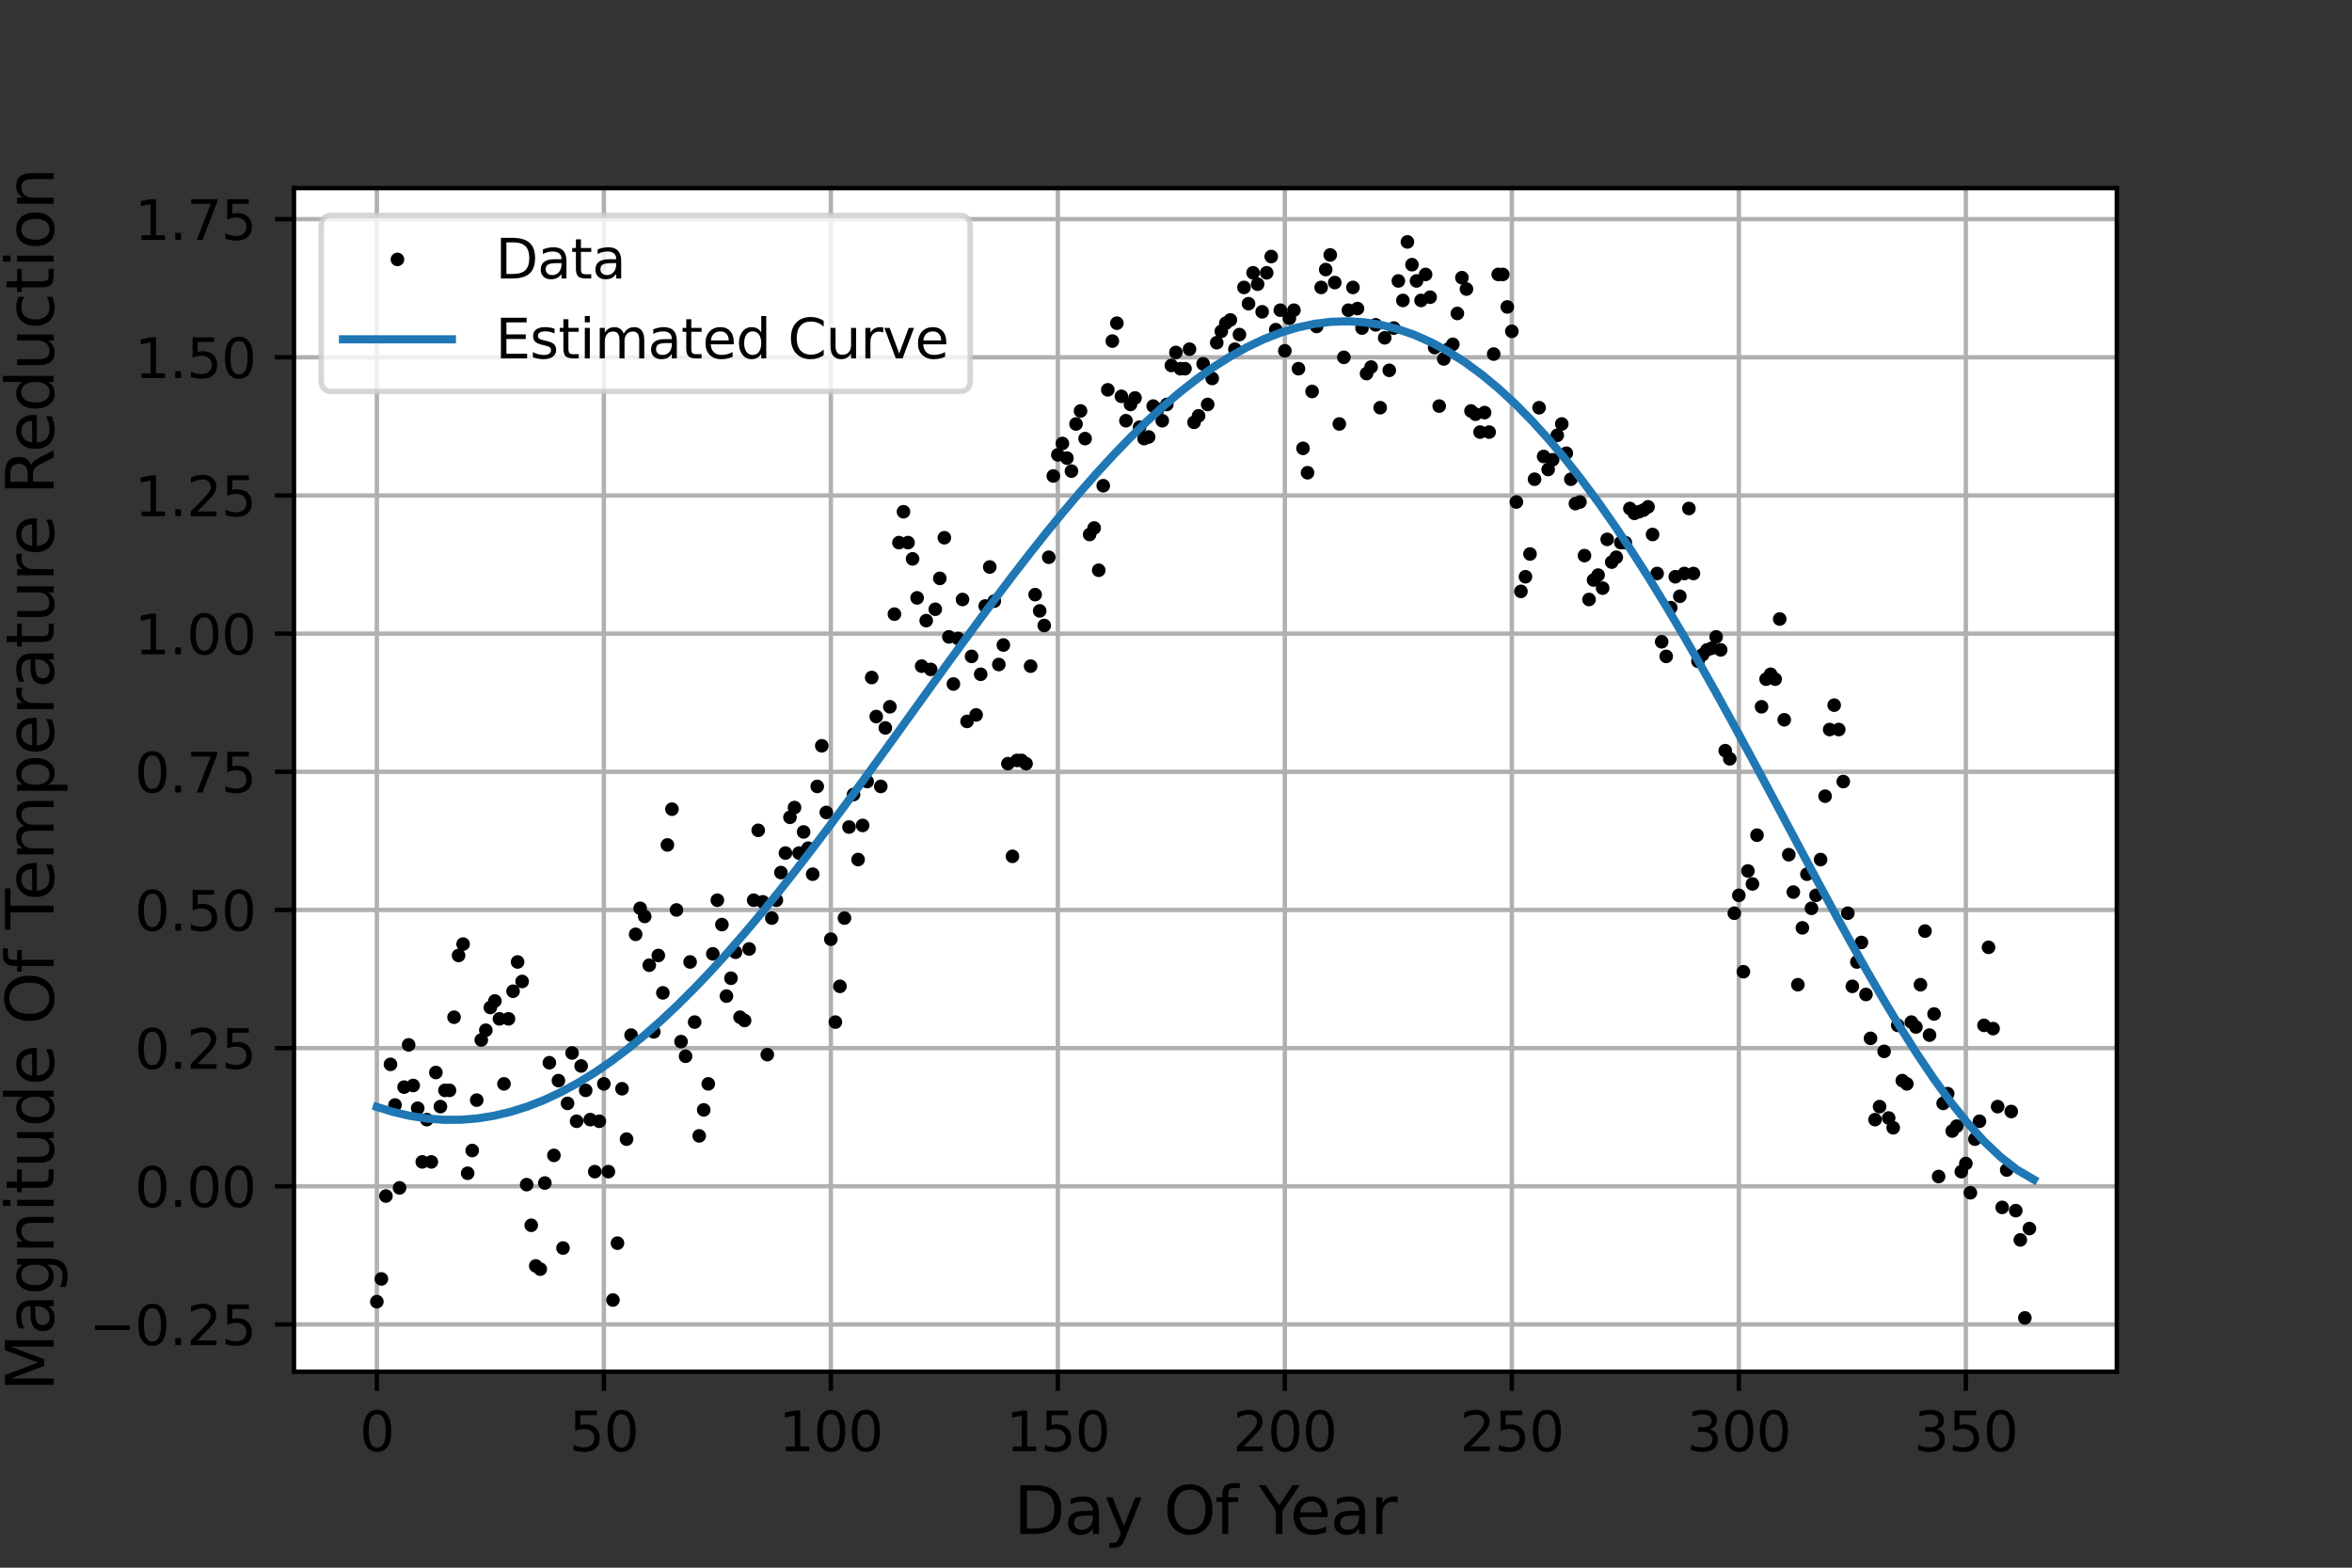 <?xml version="1.0" encoding="utf-8" standalone="no"?>
<!DOCTYPE svg PUBLIC "-//W3C//DTD SVG 1.1//EN"
  "http://www.w3.org/Graphics/SVG/1.1/DTD/svg11.dtd">
<svg xmlns:xlink="http://www.w3.org/1999/xlink" width="432pt" height="288pt" viewBox="0 0 432 288" xmlns="http://www.w3.org/2000/svg" version="1.1">
 <rect x="0" y="0" width="432" height="288" fill="#333333" stroke="none"/>
 <defs>
  <style type="text/css">*{stroke-linejoin: round; stroke-linecap: butt}</style>
 </defs>
 <g id="figure_1">
  <g id="patch_1">
   <path d="M 0 288 
L 432 288 
L 432 0 
L 0 0 
L 0 288 
z
" style="fill: none"/>
  </g>
  <g id="axes_1">
   <g id="patch_2">
    <path d="M 54 252 
L 388.8 252 
L 388.8 34.56 
L 54 34.56 
z
" style="fill: #ffffff"/>
   </g>
   <g id="matplotlib.axis_1">
    <g id="xtick_1">
     <g id="line2d_1">
      <path d="M 69.218 252 
L 69.218 34.56 
" clip-path="url(#p824dc115c0)" style="fill: none; stroke: #b0b0b0; stroke-width: 0.8; stroke-linecap: square"/>
     </g>
     <g id="line2d_2">
      <defs>
       <path id="md6add6ede6" d="M 0 0 
L 0 3.5 
" style="stroke: #000000; stroke-width: 0.8"/>
      </defs>
      <g>
       <use xlink:href="#md6add6ede6" x="69.218" y="252" style="stroke: #000000; stroke-width: 0.8"/>
      </g>
     </g>
     <g id="text_1">
      <!-- 0 -->
      <g transform="translate(66.037 266.598)scale(0.1 -0.1)">
       <defs>
        <path id="DejaVuSans-30" d="M 2034 4250 
Q 1547 4250 1301 3770 
Q 1056 3291 1056 2328 
Q 1056 1369 1301 889 
Q 1547 409 2034 409 
Q 2525 409 2770 889 
Q 3016 1369 3016 2328 
Q 3016 3291 2770 3770 
Q 2525 4250 2034 4250 
z
M 2034 4750 
Q 2819 4750 3233 4129 
Q 3647 3509 3647 2328 
Q 3647 1150 3233 529 
Q 2819 -91 2034 -91 
Q 1250 -91 836 529 
Q 422 1150 422 2328 
Q 422 3509 836 4129 
Q 1250 4750 2034 4750 
z
" transform="scale(0.016)"/>
       </defs>
       <use xlink:href="#DejaVuSans-30"/>
      </g>
     </g>
    </g>
    <g id="xtick_2">
     <g id="line2d_3">
      <path d="M 110.912 252 
L 110.912 34.56 
" clip-path="url(#p824dc115c0)" style="fill: none; stroke: #b0b0b0; stroke-width: 0.8; stroke-linecap: square"/>
     </g>
     <g id="line2d_4">
      <g>
       <use xlink:href="#md6add6ede6" x="110.912" y="252" style="stroke: #000000; stroke-width: 0.8"/>
      </g>
     </g>
     <g id="text_2">
      <!-- 50 -->
      <g transform="translate(104.549 266.598)scale(0.1 -0.1)">
       <defs>
        <path id="DejaVuSans-35" d="M 691 4666 
L 3169 4666 
L 3169 4134 
L 1269 4134 
L 1269 2991 
Q 1406 3038 1543 3061 
Q 1681 3084 1819 3084 
Q 2600 3084 3056 2656 
Q 3513 2228 3513 1497 
Q 3513 744 3044 326 
Q 2575 -91 1722 -91 
Q 1428 -91 1123 -41 
Q 819 9 494 109 
L 494 744 
Q 775 591 1075 516 
Q 1375 441 1709 441 
Q 2250 441 2565 725 
Q 2881 1009 2881 1497 
Q 2881 1984 2565 2268 
Q 2250 2553 1709 2553 
Q 1456 2553 1204 2497 
Q 953 2441 691 2322 
L 691 4666 
z
" transform="scale(0.016)"/>
       </defs>
       <use xlink:href="#DejaVuSans-35"/>
       <use xlink:href="#DejaVuSans-30" x="63.623"/>
      </g>
     </g>
    </g>
    <g id="xtick_3">
     <g id="line2d_5">
      <path d="M 152.605 252 
L 152.605 34.56 
" clip-path="url(#p824dc115c0)" style="fill: none; stroke: #b0b0b0; stroke-width: 0.8; stroke-linecap: square"/>
     </g>
     <g id="line2d_6">
      <g>
       <use xlink:href="#md6add6ede6" x="152.605" y="252" style="stroke: #000000; stroke-width: 0.8"/>
      </g>
     </g>
     <g id="text_3">
      <!-- 100 -->
      <g transform="translate(143.062 266.598)scale(0.1 -0.1)">
       <defs>
        <path id="DejaVuSans-31" d="M 794 531 
L 1825 531 
L 1825 4091 
L 703 3866 
L 703 4441 
L 1819 4666 
L 2450 4666 
L 2450 531 
L 3481 531 
L 3481 0 
L 794 0 
L 794 531 
z
" transform="scale(0.016)"/>
       </defs>
       <use xlink:href="#DejaVuSans-31"/>
       <use xlink:href="#DejaVuSans-30" x="63.623"/>
       <use xlink:href="#DejaVuSans-30" x="127.246"/>
      </g>
     </g>
    </g>
    <g id="xtick_4">
     <g id="line2d_7">
      <path d="M 194.299 252 
L 194.299 34.56 
" clip-path="url(#p824dc115c0)" style="fill: none; stroke: #b0b0b0; stroke-width: 0.8; stroke-linecap: square"/>
     </g>
     <g id="line2d_8">
      <g>
       <use xlink:href="#md6add6ede6" x="194.299" y="252" style="stroke: #000000; stroke-width: 0.8"/>
      </g>
     </g>
     <g id="text_4">
      <!-- 150 -->
      <g transform="translate(184.755 266.598)scale(0.1 -0.1)">
       <use xlink:href="#DejaVuSans-31"/>
       <use xlink:href="#DejaVuSans-35" x="63.623"/>
       <use xlink:href="#DejaVuSans-30" x="127.246"/>
      </g>
     </g>
    </g>
    <g id="xtick_5">
     <g id="line2d_9">
      <path d="M 235.993 252 
L 235.993 34.56 
" clip-path="url(#p824dc115c0)" style="fill: none; stroke: #b0b0b0; stroke-width: 0.8; stroke-linecap: square"/>
     </g>
     <g id="line2d_10">
      <g>
       <use xlink:href="#md6add6ede6" x="235.993" y="252" style="stroke: #000000; stroke-width: 0.8"/>
      </g>
     </g>
     <g id="text_5">
      <!-- 200 -->
      <g transform="translate(226.449 266.598)scale(0.1 -0.1)">
       <defs>
        <path id="DejaVuSans-32" d="M 1228 531 
L 3431 531 
L 3431 0 
L 469 0 
L 469 531 
Q 828 903 1448 1529 
Q 2069 2156 2228 2338 
Q 2531 2678 2651 2914 
Q 2772 3150 2772 3378 
Q 2772 3750 2511 3984 
Q 2250 4219 1831 4219 
Q 1534 4219 1204 4116 
Q 875 4013 500 3803 
L 500 4441 
Q 881 4594 1212 4672 
Q 1544 4750 1819 4750 
Q 2544 4750 2975 4387 
Q 3406 4025 3406 3419 
Q 3406 3131 3298 2873 
Q 3191 2616 2906 2266 
Q 2828 2175 2409 1742 
Q 1991 1309 1228 531 
z
" transform="scale(0.016)"/>
       </defs>
       <use xlink:href="#DejaVuSans-32"/>
       <use xlink:href="#DejaVuSans-30" x="63.623"/>
       <use xlink:href="#DejaVuSans-30" x="127.246"/>
      </g>
     </g>
    </g>
    <g id="xtick_6">
     <g id="line2d_11">
      <path d="M 277.686 252 
L 277.686 34.56 
" clip-path="url(#p824dc115c0)" style="fill: none; stroke: #b0b0b0; stroke-width: 0.8; stroke-linecap: square"/>
     </g>
     <g id="line2d_12">
      <g>
       <use xlink:href="#md6add6ede6" x="277.686" y="252" style="stroke: #000000; stroke-width: 0.8"/>
      </g>
     </g>
     <g id="text_6">
      <!-- 250 -->
      <g transform="translate(268.143 266.598)scale(0.1 -0.1)">
       <use xlink:href="#DejaVuSans-32"/>
       <use xlink:href="#DejaVuSans-35" x="63.623"/>
       <use xlink:href="#DejaVuSans-30" x="127.246"/>
      </g>
     </g>
    </g>
    <g id="xtick_7">
     <g id="line2d_13">
      <path d="M 319.38 252 
L 319.38 34.56 
" clip-path="url(#p824dc115c0)" style="fill: none; stroke: #b0b0b0; stroke-width: 0.8; stroke-linecap: square"/>
     </g>
     <g id="line2d_14">
      <g>
       <use xlink:href="#md6add6ede6" x="319.38" y="252" style="stroke: #000000; stroke-width: 0.8"/>
      </g>
     </g>
     <g id="text_7">
      <!-- 300 -->
      <g transform="translate(309.836 266.598)scale(0.1 -0.1)">
       <defs>
        <path id="DejaVuSans-33" d="M 2597 2516 
Q 3050 2419 3304 2112 
Q 3559 1806 3559 1356 
Q 3559 666 3084 287 
Q 2609 -91 1734 -91 
Q 1441 -91 1130 -33 
Q 819 25 488 141 
L 488 750 
Q 750 597 1062 519 
Q 1375 441 1716 441 
Q 2309 441 2620 675 
Q 2931 909 2931 1356 
Q 2931 1769 2642 2001 
Q 2353 2234 1838 2234 
L 1294 2234 
L 1294 2753 
L 1863 2753 
Q 2328 2753 2575 2939 
Q 2822 3125 2822 3475 
Q 2822 3834 2567 4026 
Q 2313 4219 1838 4219 
Q 1578 4219 1281 4162 
Q 984 4106 628 3988 
L 628 4550 
Q 988 4650 1302 4700 
Q 1616 4750 1894 4750 
Q 2613 4750 3031 4423 
Q 3450 4097 3450 3541 
Q 3450 3153 3228 2886 
Q 3006 2619 2597 2516 
z
" transform="scale(0.016)"/>
       </defs>
       <use xlink:href="#DejaVuSans-33"/>
       <use xlink:href="#DejaVuSans-30" x="63.623"/>
       <use xlink:href="#DejaVuSans-30" x="127.246"/>
      </g>
     </g>
    </g>
    <g id="xtick_8">
     <g id="line2d_15">
      <path d="M 361.074 252 
L 361.074 34.56 
" clip-path="url(#p824dc115c0)" style="fill: none; stroke: #b0b0b0; stroke-width: 0.8; stroke-linecap: square"/>
     </g>
     <g id="line2d_16">
      <g>
       <use xlink:href="#md6add6ede6" x="361.074" y="252" style="stroke: #000000; stroke-width: 0.8"/>
      </g>
     </g>
     <g id="text_8">
      <!-- 350 -->
      <g transform="translate(351.53 266.598)scale(0.1 -0.1)">
       <use xlink:href="#DejaVuSans-33"/>
       <use xlink:href="#DejaVuSans-35" x="63.623"/>
       <use xlink:href="#DejaVuSans-30" x="127.246"/>
      </g>
     </g>
    </g>
    <g id="text_9">
     <!-- Day Of Year -->
     <g transform="translate(186.198 281.796)scale(0.12 -0.12)">
      <defs>
       <path id="DejaVuSans-44" d="M 1259 4147 
L 1259 519 
L 2022 519 
Q 2988 519 3436 956 
Q 3884 1394 3884 2338 
Q 3884 3275 3436 3711 
Q 2988 4147 2022 4147 
L 1259 4147 
z
M 628 4666 
L 1925 4666 
Q 3281 4666 3915 4102 
Q 4550 3538 4550 2338 
Q 4550 1131 3912 565 
Q 3275 0 1925 0 
L 628 0 
L 628 4666 
z
" transform="scale(0.016)"/>
       <path id="DejaVuSans-61" d="M 2194 1759 
Q 1497 1759 1228 1600 
Q 959 1441 959 1056 
Q 959 750 1161 570 
Q 1363 391 1709 391 
Q 2188 391 2477 730 
Q 2766 1069 2766 1631 
L 2766 1759 
L 2194 1759 
z
M 3341 1997 
L 3341 0 
L 2766 0 
L 2766 531 
Q 2569 213 2275 61 
Q 1981 -91 1556 -91 
Q 1019 -91 701 211 
Q 384 513 384 1019 
Q 384 1609 779 1909 
Q 1175 2209 1959 2209 
L 2766 2209 
L 2766 2266 
Q 2766 2663 2505 2880 
Q 2244 3097 1772 3097 
Q 1472 3097 1187 3025 
Q 903 2953 641 2809 
L 641 3341 
Q 956 3463 1253 3523 
Q 1550 3584 1831 3584 
Q 2591 3584 2966 3190 
Q 3341 2797 3341 1997 
z
" transform="scale(0.016)"/>
       <path id="DejaVuSans-79" d="M 2059 -325 
Q 1816 -950 1584 -1140 
Q 1353 -1331 966 -1331 
L 506 -1331 
L 506 -850 
L 844 -850 
Q 1081 -850 1212 -737 
Q 1344 -625 1503 -206 
L 1606 56 
L 191 3500 
L 800 3500 
L 1894 763 
L 2988 3500 
L 3597 3500 
L 2059 -325 
z
" transform="scale(0.016)"/>
       <path id="DejaVuSans-20" transform="scale(0.016)"/>
       <path id="DejaVuSans-4f" d="M 2522 4238 
Q 1834 4238 1429 3725 
Q 1025 3213 1025 2328 
Q 1025 1447 1429 934 
Q 1834 422 2522 422 
Q 3209 422 3611 934 
Q 4013 1447 4013 2328 
Q 4013 3213 3611 3725 
Q 3209 4238 2522 4238 
z
M 2522 4750 
Q 3503 4750 4090 4092 
Q 4678 3434 4678 2328 
Q 4678 1225 4090 567 
Q 3503 -91 2522 -91 
Q 1538 -91 948 565 
Q 359 1222 359 2328 
Q 359 3434 948 4092 
Q 1538 4750 2522 4750 
z
" transform="scale(0.016)"/>
       <path id="DejaVuSans-66" d="M 2375 4863 
L 2375 4384 
L 1825 4384 
Q 1516 4384 1395 4259 
Q 1275 4134 1275 3809 
L 1275 3500 
L 2222 3500 
L 2222 3053 
L 1275 3053 
L 1275 0 
L 697 0 
L 697 3053 
L 147 3053 
L 147 3500 
L 697 3500 
L 697 3744 
Q 697 4328 969 4595 
Q 1241 4863 1831 4863 
L 2375 4863 
z
" transform="scale(0.016)"/>
       <path id="DejaVuSans-59" d="M -13 4666 
L 666 4666 
L 1959 2747 
L 3244 4666 
L 3922 4666 
L 2272 2222 
L 2272 0 
L 1638 0 
L 1638 2222 
L -13 4666 
z
" transform="scale(0.016)"/>
       <path id="DejaVuSans-65" d="M 3597 1894 
L 3597 1613 
L 953 1613 
Q 991 1019 1311 708 
Q 1631 397 2203 397 
Q 2534 397 2845 478 
Q 3156 559 3463 722 
L 3463 178 
Q 3153 47 2828 -22 
Q 2503 -91 2169 -91 
Q 1331 -91 842 396 
Q 353 884 353 1716 
Q 353 2575 817 3079 
Q 1281 3584 2069 3584 
Q 2775 3584 3186 3129 
Q 3597 2675 3597 1894 
z
M 3022 2063 
Q 3016 2534 2758 2815 
Q 2500 3097 2075 3097 
Q 1594 3097 1305 2825 
Q 1016 2553 972 2059 
L 3022 2063 
z
" transform="scale(0.016)"/>
       <path id="DejaVuSans-72" d="M 2631 2963 
Q 2534 3019 2420 3045 
Q 2306 3072 2169 3072 
Q 1681 3072 1420 2755 
Q 1159 2438 1159 1844 
L 1159 0 
L 581 0 
L 581 3500 
L 1159 3500 
L 1159 2956 
Q 1341 3275 1631 3429 
Q 1922 3584 2338 3584 
Q 2397 3584 2469 3576 
Q 2541 3569 2628 3553 
L 2631 2963 
z
" transform="scale(0.016)"/>
      </defs>
      <use xlink:href="#DejaVuSans-44"/>
      <use xlink:href="#DejaVuSans-61" x="77.002"/>
      <use xlink:href="#DejaVuSans-79" x="138.281"/>
      <use xlink:href="#DejaVuSans-20" x="197.461"/>
      <use xlink:href="#DejaVuSans-4f" x="229.248"/>
      <use xlink:href="#DejaVuSans-66" x="307.959"/>
      <use xlink:href="#DejaVuSans-20" x="343.164"/>
      <use xlink:href="#DejaVuSans-59" x="374.951"/>
      <use xlink:href="#DejaVuSans-65" x="422.785"/>
      <use xlink:href="#DejaVuSans-61" x="484.309"/>
      <use xlink:href="#DejaVuSans-72" x="545.588"/>
     </g>
    </g>
   </g>
   <g id="matplotlib.axis_2">
    <g id="ytick_1">
     <g id="line2d_17">
      <path d="M 54 243.311 
L 388.8 243.311 
" clip-path="url(#p824dc115c0)" style="fill: none; stroke: #b0b0b0; stroke-width: 0.8; stroke-linecap: square"/>
     </g>
     <g id="line2d_18">
      <defs>
       <path id="m4bbdb189e4" d="M 0 0 
L -3.5 0 
" style="stroke: #000000; stroke-width: 0.8"/>
      </defs>
      <g>
       <use xlink:href="#m4bbdb189e4" x="54" y="243.311" style="stroke: #000000; stroke-width: 0.8"/>
      </g>
     </g>
     <g id="text_10">
      <!-- −0.25 -->
      <g transform="translate(16.355 247.11)scale(0.1 -0.1)">
       <defs>
        <path id="DejaVuSans-2212" d="M 678 2272 
L 4684 2272 
L 4684 1741 
L 678 1741 
L 678 2272 
z
" transform="scale(0.016)"/>
        <path id="DejaVuSans-2e" d="M 684 794 
L 1344 794 
L 1344 0 
L 684 0 
L 684 794 
z
" transform="scale(0.016)"/>
       </defs>
       <use xlink:href="#DejaVuSans-2212"/>
       <use xlink:href="#DejaVuSans-30" x="83.789"/>
       <use xlink:href="#DejaVuSans-2e" x="147.412"/>
       <use xlink:href="#DejaVuSans-32" x="179.199"/>
       <use xlink:href="#DejaVuSans-35" x="242.822"/>
      </g>
     </g>
    </g>
    <g id="ytick_2">
     <g id="line2d_19">
      <path d="M 54 217.93 
L 388.8 217.93 
" clip-path="url(#p824dc115c0)" style="fill: none; stroke: #b0b0b0; stroke-width: 0.8; stroke-linecap: square"/>
     </g>
     <g id="line2d_20">
      <g>
       <use xlink:href="#m4bbdb189e4" x="54" y="217.93" style="stroke: #000000; stroke-width: 0.8"/>
      </g>
     </g>
     <g id="text_11">
      <!-- 0.00 -->
      <g transform="translate(24.734 221.729)scale(0.1 -0.1)">
       <use xlink:href="#DejaVuSans-30"/>
       <use xlink:href="#DejaVuSans-2e" x="63.623"/>
       <use xlink:href="#DejaVuSans-30" x="95.41"/>
       <use xlink:href="#DejaVuSans-30" x="159.033"/>
      </g>
     </g>
    </g>
    <g id="ytick_3">
     <g id="line2d_21">
      <path d="M 54 192.549 
L 388.8 192.549 
" clip-path="url(#p824dc115c0)" style="fill: none; stroke: #b0b0b0; stroke-width: 0.8; stroke-linecap: square"/>
     </g>
     <g id="line2d_22">
      <g>
       <use xlink:href="#m4bbdb189e4" x="54" y="192.549" style="stroke: #000000; stroke-width: 0.8"/>
      </g>
     </g>
     <g id="text_12">
      <!-- 0.25 -->
      <g transform="translate(24.734 196.348)scale(0.1 -0.1)">
       <use xlink:href="#DejaVuSans-30"/>
       <use xlink:href="#DejaVuSans-2e" x="63.623"/>
       <use xlink:href="#DejaVuSans-32" x="95.41"/>
       <use xlink:href="#DejaVuSans-35" x="159.033"/>
      </g>
     </g>
    </g>
    <g id="ytick_4">
     <g id="line2d_23">
      <path d="M 54 167.168 
L 388.8 167.168 
" clip-path="url(#p824dc115c0)" style="fill: none; stroke: #b0b0b0; stroke-width: 0.8; stroke-linecap: square"/>
     </g>
     <g id="line2d_24">
      <g>
       <use xlink:href="#m4bbdb189e4" x="54" y="167.168" style="stroke: #000000; stroke-width: 0.8"/>
      </g>
     </g>
     <g id="text_13">
      <!-- 0.50 -->
      <g transform="translate(24.734 170.967)scale(0.1 -0.1)">
       <use xlink:href="#DejaVuSans-30"/>
       <use xlink:href="#DejaVuSans-2e" x="63.623"/>
       <use xlink:href="#DejaVuSans-35" x="95.41"/>
       <use xlink:href="#DejaVuSans-30" x="159.033"/>
      </g>
     </g>
    </g>
    <g id="ytick_5">
     <g id="line2d_25">
      <path d="M 54 141.787 
L 388.8 141.787 
" clip-path="url(#p824dc115c0)" style="fill: none; stroke: #b0b0b0; stroke-width: 0.8; stroke-linecap: square"/>
     </g>
     <g id="line2d_26">
      <g>
       <use xlink:href="#m4bbdb189e4" x="54" y="141.787" style="stroke: #000000; stroke-width: 0.8"/>
      </g>
     </g>
     <g id="text_14">
      <!-- 0.75 -->
      <g transform="translate(24.734 145.586)scale(0.1 -0.1)">
       <defs>
        <path id="DejaVuSans-37" d="M 525 4666 
L 3525 4666 
L 3525 4397 
L 1831 0 
L 1172 0 
L 2766 4134 
L 525 4134 
L 525 4666 
z
" transform="scale(0.016)"/>
       </defs>
       <use xlink:href="#DejaVuSans-30"/>
       <use xlink:href="#DejaVuSans-2e" x="63.623"/>
       <use xlink:href="#DejaVuSans-37" x="95.41"/>
       <use xlink:href="#DejaVuSans-35" x="159.033"/>
      </g>
     </g>
    </g>
    <g id="ytick_6">
     <g id="line2d_27">
      <path d="M 54 116.406 
L 388.8 116.406 
" clip-path="url(#p824dc115c0)" style="fill: none; stroke: #b0b0b0; stroke-width: 0.8; stroke-linecap: square"/>
     </g>
     <g id="line2d_28">
      <g>
       <use xlink:href="#m4bbdb189e4" x="54" y="116.406" style="stroke: #000000; stroke-width: 0.8"/>
      </g>
     </g>
     <g id="text_15">
      <!-- 1.00 -->
      <g transform="translate(24.734 120.205)scale(0.1 -0.1)">
       <use xlink:href="#DejaVuSans-31"/>
       <use xlink:href="#DejaVuSans-2e" x="63.623"/>
       <use xlink:href="#DejaVuSans-30" x="95.41"/>
       <use xlink:href="#DejaVuSans-30" x="159.033"/>
      </g>
     </g>
    </g>
    <g id="ytick_7">
     <g id="line2d_29">
      <path d="M 54 91.025 
L 388.8 91.025 
" clip-path="url(#p824dc115c0)" style="fill: none; stroke: #b0b0b0; stroke-width: 0.8; stroke-linecap: square"/>
     </g>
     <g id="line2d_30">
      <g>
       <use xlink:href="#m4bbdb189e4" x="54" y="91.025" style="stroke: #000000; stroke-width: 0.8"/>
      </g>
     </g>
     <g id="text_16">
      <!-- 1.25 -->
      <g transform="translate(24.734 94.824)scale(0.1 -0.1)">
       <use xlink:href="#DejaVuSans-31"/>
       <use xlink:href="#DejaVuSans-2e" x="63.623"/>
       <use xlink:href="#DejaVuSans-32" x="95.41"/>
       <use xlink:href="#DejaVuSans-35" x="159.033"/>
      </g>
     </g>
    </g>
    <g id="ytick_8">
     <g id="line2d_31">
      <path d="M 54 65.644 
L 388.8 65.644 
" clip-path="url(#p824dc115c0)" style="fill: none; stroke: #b0b0b0; stroke-width: 0.8; stroke-linecap: square"/>
     </g>
     <g id="line2d_32">
      <g>
       <use xlink:href="#m4bbdb189e4" x="54" y="65.644" style="stroke: #000000; stroke-width: 0.8"/>
      </g>
     </g>
     <g id="text_17">
      <!-- 1.50 -->
      <g transform="translate(24.734 69.443)scale(0.1 -0.1)">
       <use xlink:href="#DejaVuSans-31"/>
       <use xlink:href="#DejaVuSans-2e" x="63.623"/>
       <use xlink:href="#DejaVuSans-35" x="95.41"/>
       <use xlink:href="#DejaVuSans-30" x="159.033"/>
      </g>
     </g>
    </g>
    <g id="ytick_9">
     <g id="line2d_33">
      <path d="M 54 40.263 
L 388.8 40.263 
" clip-path="url(#p824dc115c0)" style="fill: none; stroke: #b0b0b0; stroke-width: 0.8; stroke-linecap: square"/>
     </g>
     <g id="line2d_34">
      <g>
       <use xlink:href="#m4bbdb189e4" x="54" y="40.263" style="stroke: #000000; stroke-width: 0.8"/>
      </g>
     </g>
     <g id="text_18">
      <!-- 1.75 -->
      <g transform="translate(24.734 44.062)scale(0.1 -0.1)">
       <use xlink:href="#DejaVuSans-31"/>
       <use xlink:href="#DejaVuSans-2e" x="63.623"/>
       <use xlink:href="#DejaVuSans-37" x="95.41"/>
       <use xlink:href="#DejaVuSans-35" x="159.033"/>
      </g>
     </g>
    </g>
    <g id="text_19">
     <!-- Magnitude Of Temperature Reduction -->
     <g transform="translate(9.859 255.622)rotate(-90)scale(0.12 -0.12)">
      <defs>
       <path id="DejaVuSans-4d" d="M 628 4666 
L 1569 4666 
L 2759 1491 
L 3956 4666 
L 4897 4666 
L 4897 0 
L 4281 0 
L 4281 4097 
L 3078 897 
L 2444 897 
L 1241 4097 
L 1241 0 
L 628 0 
L 628 4666 
z
" transform="scale(0.016)"/>
       <path id="DejaVuSans-67" d="M 2906 1791 
Q 2906 2416 2648 2759 
Q 2391 3103 1925 3103 
Q 1463 3103 1205 2759 
Q 947 2416 947 1791 
Q 947 1169 1205 825 
Q 1463 481 1925 481 
Q 2391 481 2648 825 
Q 2906 1169 2906 1791 
z
M 3481 434 
Q 3481 -459 3084 -895 
Q 2688 -1331 1869 -1331 
Q 1566 -1331 1297 -1286 
Q 1028 -1241 775 -1147 
L 775 -588 
Q 1028 -725 1275 -790 
Q 1522 -856 1778 -856 
Q 2344 -856 2625 -561 
Q 2906 -266 2906 331 
L 2906 616 
Q 2728 306 2450 153 
Q 2172 0 1784 0 
Q 1141 0 747 490 
Q 353 981 353 1791 
Q 353 2603 747 3093 
Q 1141 3584 1784 3584 
Q 2172 3584 2450 3431 
Q 2728 3278 2906 2969 
L 2906 3500 
L 3481 3500 
L 3481 434 
z
" transform="scale(0.016)"/>
       <path id="DejaVuSans-6e" d="M 3513 2113 
L 3513 0 
L 2938 0 
L 2938 2094 
Q 2938 2591 2744 2837 
Q 2550 3084 2163 3084 
Q 1697 3084 1428 2787 
Q 1159 2491 1159 1978 
L 1159 0 
L 581 0 
L 581 3500 
L 1159 3500 
L 1159 2956 
Q 1366 3272 1645 3428 
Q 1925 3584 2291 3584 
Q 2894 3584 3203 3211 
Q 3513 2838 3513 2113 
z
" transform="scale(0.016)"/>
       <path id="DejaVuSans-69" d="M 603 3500 
L 1178 3500 
L 1178 0 
L 603 0 
L 603 3500 
z
M 603 4863 
L 1178 4863 
L 1178 4134 
L 603 4134 
L 603 4863 
z
" transform="scale(0.016)"/>
       <path id="DejaVuSans-74" d="M 1172 4494 
L 1172 3500 
L 2356 3500 
L 2356 3053 
L 1172 3053 
L 1172 1153 
Q 1172 725 1289 603 
Q 1406 481 1766 481 
L 2356 481 
L 2356 0 
L 1766 0 
Q 1100 0 847 248 
Q 594 497 594 1153 
L 594 3053 
L 172 3053 
L 172 3500 
L 594 3500 
L 594 4494 
L 1172 4494 
z
" transform="scale(0.016)"/>
       <path id="DejaVuSans-75" d="M 544 1381 
L 544 3500 
L 1119 3500 
L 1119 1403 
Q 1119 906 1312 657 
Q 1506 409 1894 409 
Q 2359 409 2629 706 
Q 2900 1003 2900 1516 
L 2900 3500 
L 3475 3500 
L 3475 0 
L 2900 0 
L 2900 538 
Q 2691 219 2414 64 
Q 2138 -91 1772 -91 
Q 1169 -91 856 284 
Q 544 659 544 1381 
z
M 1991 3584 
L 1991 3584 
z
" transform="scale(0.016)"/>
       <path id="DejaVuSans-64" d="M 2906 2969 
L 2906 4863 
L 3481 4863 
L 3481 0 
L 2906 0 
L 2906 525 
Q 2725 213 2448 61 
Q 2172 -91 1784 -91 
Q 1150 -91 751 415 
Q 353 922 353 1747 
Q 353 2572 751 3078 
Q 1150 3584 1784 3584 
Q 2172 3584 2448 3432 
Q 2725 3281 2906 2969 
z
M 947 1747 
Q 947 1113 1208 752 
Q 1469 391 1925 391 
Q 2381 391 2643 752 
Q 2906 1113 2906 1747 
Q 2906 2381 2643 2742 
Q 2381 3103 1925 3103 
Q 1469 3103 1208 2742 
Q 947 2381 947 1747 
z
" transform="scale(0.016)"/>
       <path id="DejaVuSans-54" d="M -19 4666 
L 3928 4666 
L 3928 4134 
L 2272 4134 
L 2272 0 
L 1638 0 
L 1638 4134 
L -19 4134 
L -19 4666 
z
" transform="scale(0.016)"/>
       <path id="DejaVuSans-6d" d="M 3328 2828 
Q 3544 3216 3844 3400 
Q 4144 3584 4550 3584 
Q 5097 3584 5394 3201 
Q 5691 2819 5691 2113 
L 5691 0 
L 5113 0 
L 5113 2094 
Q 5113 2597 4934 2840 
Q 4756 3084 4391 3084 
Q 3944 3084 3684 2787 
Q 3425 2491 3425 1978 
L 3425 0 
L 2847 0 
L 2847 2094 
Q 2847 2600 2669 2842 
Q 2491 3084 2119 3084 
Q 1678 3084 1418 2786 
Q 1159 2488 1159 1978 
L 1159 0 
L 581 0 
L 581 3500 
L 1159 3500 
L 1159 2956 
Q 1356 3278 1631 3431 
Q 1906 3584 2284 3584 
Q 2666 3584 2933 3390 
Q 3200 3197 3328 2828 
z
" transform="scale(0.016)"/>
       <path id="DejaVuSans-70" d="M 1159 525 
L 1159 -1331 
L 581 -1331 
L 581 3500 
L 1159 3500 
L 1159 2969 
Q 1341 3281 1617 3432 
Q 1894 3584 2278 3584 
Q 2916 3584 3314 3078 
Q 3713 2572 3713 1747 
Q 3713 922 3314 415 
Q 2916 -91 2278 -91 
Q 1894 -91 1617 61 
Q 1341 213 1159 525 
z
M 3116 1747 
Q 3116 2381 2855 2742 
Q 2594 3103 2138 3103 
Q 1681 3103 1420 2742 
Q 1159 2381 1159 1747 
Q 1159 1113 1420 752 
Q 1681 391 2138 391 
Q 2594 391 2855 752 
Q 3116 1113 3116 1747 
z
" transform="scale(0.016)"/>
       <path id="DejaVuSans-52" d="M 2841 2188 
Q 3044 2119 3236 1894 
Q 3428 1669 3622 1275 
L 4263 0 
L 3584 0 
L 2988 1197 
Q 2756 1666 2539 1819 
Q 2322 1972 1947 1972 
L 1259 1972 
L 1259 0 
L 628 0 
L 628 4666 
L 2053 4666 
Q 2853 4666 3247 4331 
Q 3641 3997 3641 3322 
Q 3641 2881 3436 2590 
Q 3231 2300 2841 2188 
z
M 1259 4147 
L 1259 2491 
L 2053 2491 
Q 2509 2491 2742 2702 
Q 2975 2913 2975 3322 
Q 2975 3731 2742 3939 
Q 2509 4147 2053 4147 
L 1259 4147 
z
" transform="scale(0.016)"/>
       <path id="DejaVuSans-63" d="M 3122 3366 
L 3122 2828 
Q 2878 2963 2633 3030 
Q 2388 3097 2138 3097 
Q 1578 3097 1268 2742 
Q 959 2388 959 1747 
Q 959 1106 1268 751 
Q 1578 397 2138 397 
Q 2388 397 2633 464 
Q 2878 531 3122 666 
L 3122 134 
Q 2881 22 2623 -34 
Q 2366 -91 2075 -91 
Q 1284 -91 818 406 
Q 353 903 353 1747 
Q 353 2603 823 3093 
Q 1294 3584 2113 3584 
Q 2378 3584 2631 3529 
Q 2884 3475 3122 3366 
z
" transform="scale(0.016)"/>
       <path id="DejaVuSans-6f" d="M 1959 3097 
Q 1497 3097 1228 2736 
Q 959 2375 959 1747 
Q 959 1119 1226 758 
Q 1494 397 1959 397 
Q 2419 397 2687 759 
Q 2956 1122 2956 1747 
Q 2956 2369 2687 2733 
Q 2419 3097 1959 3097 
z
M 1959 3584 
Q 2709 3584 3137 3096 
Q 3566 2609 3566 1747 
Q 3566 888 3137 398 
Q 2709 -91 1959 -91 
Q 1206 -91 779 398 
Q 353 888 353 1747 
Q 353 2609 779 3096 
Q 1206 3584 1959 3584 
z
" transform="scale(0.016)"/>
      </defs>
      <use xlink:href="#DejaVuSans-4d"/>
      <use xlink:href="#DejaVuSans-61" x="86.279"/>
      <use xlink:href="#DejaVuSans-67" x="147.559"/>
      <use xlink:href="#DejaVuSans-6e" x="211.035"/>
      <use xlink:href="#DejaVuSans-69" x="274.414"/>
      <use xlink:href="#DejaVuSans-74" x="302.197"/>
      <use xlink:href="#DejaVuSans-75" x="341.406"/>
      <use xlink:href="#DejaVuSans-64" x="404.785"/>
      <use xlink:href="#DejaVuSans-65" x="468.262"/>
      <use xlink:href="#DejaVuSans-20" x="529.785"/>
      <use xlink:href="#DejaVuSans-4f" x="561.572"/>
      <use xlink:href="#DejaVuSans-66" x="640.283"/>
      <use xlink:href="#DejaVuSans-20" x="675.488"/>
      <use xlink:href="#DejaVuSans-54" x="707.275"/>
      <use xlink:href="#DejaVuSans-65" x="751.359"/>
      <use xlink:href="#DejaVuSans-6d" x="812.883"/>
      <use xlink:href="#DejaVuSans-70" x="910.295"/>
      <use xlink:href="#DejaVuSans-65" x="973.771"/>
      <use xlink:href="#DejaVuSans-72" x="1035.295"/>
      <use xlink:href="#DejaVuSans-61" x="1076.408"/>
      <use xlink:href="#DejaVuSans-74" x="1137.688"/>
      <use xlink:href="#DejaVuSans-75" x="1176.896"/>
      <use xlink:href="#DejaVuSans-72" x="1240.275"/>
      <use xlink:href="#DejaVuSans-65" x="1279.139"/>
      <use xlink:href="#DejaVuSans-20" x="1340.662"/>
      <use xlink:href="#DejaVuSans-52" x="1372.449"/>
      <use xlink:href="#DejaVuSans-65" x="1437.432"/>
      <use xlink:href="#DejaVuSans-64" x="1498.955"/>
      <use xlink:href="#DejaVuSans-75" x="1562.432"/>
      <use xlink:href="#DejaVuSans-63" x="1625.811"/>
      <use xlink:href="#DejaVuSans-74" x="1680.791"/>
      <use xlink:href="#DejaVuSans-69" x="1720"/>
      <use xlink:href="#DejaVuSans-6f" x="1747.783"/>
      <use xlink:href="#DejaVuSans-6e" x="1808.965"/>
     </g>
    </g>
   </g>
   <g id="line2d_35">
    <defs>
     <path id="m808cecdbd3" d="M 0 0.75 
C 0.199 0.75 0.39 0.671 0.53 0.53 
C 0.671 0.39 0.75 0.199 0.75 0 
C 0.75 -0.199 0.671 -0.39 0.53 -0.53 
C 0.39 -0.671 0.199 -0.75 0 -0.75 
C -0.199 -0.75 -0.39 -0.671 -0.53 -0.53 
C -0.671 -0.39 -0.75 -0.199 -0.75 0 
C -0.75 0.199 -0.671 0.39 -0.53 0.53 
C -0.39 0.671 -0.199 0.75 0 0.75 
z
" style="stroke: #000000"/>
    </defs>
    <g clip-path="url(#p824dc115c0)">
     <use xlink:href="#m808cecdbd3" x="69.218" y="239.13" style="stroke: #000000"/>
     <use xlink:href="#m808cecdbd3" x="70.052" y="234.95" style="stroke: #000000"/>
     <use xlink:href="#m808cecdbd3" x="70.886" y="219.721" style="stroke: #000000"/>
     <use xlink:href="#m808cecdbd3" x="71.72" y="195.535" style="stroke: #000000"/>
     <use xlink:href="#m808cecdbd3" x="72.554" y="203" style="stroke: #000000"/>
     <use xlink:href="#m808cecdbd3" x="73.388" y="218.228" style="stroke: #000000"/>
     <use xlink:href="#m808cecdbd3" x="74.221" y="199.715" style="stroke: #000000"/>
     <use xlink:href="#m808cecdbd3" x="75.055" y="191.952" style="stroke: #000000"/>
     <use xlink:href="#m808cecdbd3" x="75.889" y="199.417" style="stroke: #000000"/>
     <use xlink:href="#m808cecdbd3" x="76.723" y="203.597" style="stroke: #000000"/>
     <use xlink:href="#m808cecdbd3" x="77.557" y="213.451" style="stroke: #000000"/>
     <use xlink:href="#m808cecdbd3" x="78.391" y="205.687" style="stroke: #000000"/>
     <use xlink:href="#m808cecdbd3" x="79.225" y="213.451" style="stroke: #000000"/>
     <use xlink:href="#m808cecdbd3" x="80.059" y="197.028" style="stroke: #000000"/>
     <use xlink:href="#m808cecdbd3" x="80.892" y="203.298" style="stroke: #000000"/>
     <use xlink:href="#m808cecdbd3" x="81.726" y="200.312" style="stroke: #000000"/>
     <use xlink:href="#m808cecdbd3" x="82.56" y="200.312" style="stroke: #000000"/>
     <use xlink:href="#m808cecdbd3" x="83.394" y="186.875" style="stroke: #000000"/>
     <use xlink:href="#m808cecdbd3" x="84.228" y="175.529" style="stroke: #000000"/>
     <use xlink:href="#m808cecdbd3" x="85.062" y="173.439" style="stroke: #000000"/>
     <use xlink:href="#m808cecdbd3" x="85.896" y="215.541" style="stroke: #000000"/>
     <use xlink:href="#m808cecdbd3" x="86.73" y="211.361" style="stroke: #000000"/>
     <use xlink:href="#m808cecdbd3" x="87.563" y="202.104" style="stroke: #000000"/>
     <use xlink:href="#m808cecdbd3" x="88.397" y="191.056" style="stroke: #000000"/>
     <use xlink:href="#m808cecdbd3" x="89.231" y="189.264" style="stroke: #000000"/>
     <use xlink:href="#m808cecdbd3" x="90.065" y="185.084" style="stroke: #000000"/>
     <use xlink:href="#m808cecdbd3" x="90.899" y="183.89" style="stroke: #000000"/>
     <use xlink:href="#m808cecdbd3" x="91.733" y="187.174" style="stroke: #000000"/>
     <use xlink:href="#m808cecdbd3" x="92.567" y="199.118" style="stroke: #000000"/>
     <use xlink:href="#m808cecdbd3" x="93.4" y="187.174" style="stroke: #000000"/>
     <use xlink:href="#m808cecdbd3" x="94.234" y="182.098" style="stroke: #000000"/>
     <use xlink:href="#m808cecdbd3" x="95.068" y="176.723" style="stroke: #000000"/>
     <use xlink:href="#m808cecdbd3" x="95.902" y="180.306" style="stroke: #000000"/>
     <use xlink:href="#m808cecdbd3" x="96.736" y="217.631" style="stroke: #000000"/>
     <use xlink:href="#m808cecdbd3" x="97.57" y="225.096" style="stroke: #000000"/>
     <use xlink:href="#m808cecdbd3" x="98.404" y="232.561" style="stroke: #000000"/>
     <use xlink:href="#m808cecdbd3" x="99.238" y="233.158" style="stroke: #000000"/>
     <use xlink:href="#m808cecdbd3" x="100.071" y="217.333" style="stroke: #000000"/>
     <use xlink:href="#m808cecdbd3" x="100.905" y="195.236" style="stroke: #000000"/>
     <use xlink:href="#m808cecdbd3" x="101.739" y="212.256" style="stroke: #000000"/>
     <use xlink:href="#m808cecdbd3" x="102.573" y="198.521" style="stroke: #000000"/>
     <use xlink:href="#m808cecdbd3" x="103.407" y="229.277" style="stroke: #000000"/>
     <use xlink:href="#m808cecdbd3" x="104.241" y="202.701" style="stroke: #000000"/>
     <use xlink:href="#m808cecdbd3" x="105.075" y="193.445" style="stroke: #000000"/>
     <use xlink:href="#m808cecdbd3" x="105.909" y="205.986" style="stroke: #000000"/>
     <use xlink:href="#m808cecdbd3" x="106.742" y="195.833" style="stroke: #000000"/>
     <use xlink:href="#m808cecdbd3" x="107.576" y="200.312" style="stroke: #000000"/>
     <use xlink:href="#m808cecdbd3" x="108.41" y="205.687" style="stroke: #000000"/>
     <use xlink:href="#m808cecdbd3" x="109.244" y="215.242" style="stroke: #000000"/>
     <use xlink:href="#m808cecdbd3" x="110.078" y="205.986" style="stroke: #000000"/>
     <use xlink:href="#m808cecdbd3" x="110.912" y="199.118" style="stroke: #000000"/>
     <use xlink:href="#m808cecdbd3" x="111.746" y="215.242" style="stroke: #000000"/>
     <use xlink:href="#m808cecdbd3" x="112.58" y="238.832" style="stroke: #000000"/>
     <use xlink:href="#m808cecdbd3" x="113.413" y="228.381" style="stroke: #000000"/>
     <use xlink:href="#m808cecdbd3" x="114.247" y="200.014" style="stroke: #000000"/>
     <use xlink:href="#m808cecdbd3" x="115.081" y="209.27" style="stroke: #000000"/>
     <use xlink:href="#m808cecdbd3" x="115.915" y="190.16" style="stroke: #000000"/>
     <use xlink:href="#m808cecdbd3" x="116.749" y="171.647" style="stroke: #000000"/>
     <use xlink:href="#m808cecdbd3" x="117.583" y="166.869" style="stroke: #000000"/>
     <use xlink:href="#m808cecdbd3" x="118.417" y="168.362" style="stroke: #000000"/>
     <use xlink:href="#m808cecdbd3" x="119.251" y="177.32" style="stroke: #000000"/>
     <use xlink:href="#m808cecdbd3" x="120.084" y="189.563" style="stroke: #000000"/>
     <use xlink:href="#m808cecdbd3" x="120.918" y="175.529" style="stroke: #000000"/>
     <use xlink:href="#m808cecdbd3" x="121.752" y="182.397" style="stroke: #000000"/>
     <use xlink:href="#m808cecdbd3" x="122.586" y="155.224" style="stroke: #000000"/>
     <use xlink:href="#m808cecdbd3" x="123.42" y="148.655" style="stroke: #000000"/>
     <use xlink:href="#m808cecdbd3" x="124.254" y="167.168" style="stroke: #000000"/>
     <use xlink:href="#m808cecdbd3" x="125.088" y="191.354" style="stroke: #000000"/>
     <use xlink:href="#m808cecdbd3" x="125.922" y="194.042" style="stroke: #000000"/>
     <use xlink:href="#m808cecdbd3" x="126.755" y="176.723" style="stroke: #000000"/>
     <use xlink:href="#m808cecdbd3" x="127.589" y="187.771" style="stroke: #000000"/>
     <use xlink:href="#m808cecdbd3" x="128.423" y="208.673" style="stroke: #000000"/>
     <use xlink:href="#m808cecdbd3" x="129.257" y="203.896" style="stroke: #000000"/>
     <use xlink:href="#m808cecdbd3" x="130.091" y="199.118" style="stroke: #000000"/>
     <use xlink:href="#m808cecdbd3" x="130.925" y="175.23" style="stroke: #000000"/>
     <use xlink:href="#m808cecdbd3" x="131.759" y="165.376" style="stroke: #000000"/>
     <use xlink:href="#m808cecdbd3" x="132.593" y="169.855" style="stroke: #000000"/>
     <use xlink:href="#m808cecdbd3" x="133.426" y="182.994" style="stroke: #000000"/>
     <use xlink:href="#m808cecdbd3" x="134.26" y="179.709" style="stroke: #000000"/>
     <use xlink:href="#m808cecdbd3" x="135.094" y="174.932" style="stroke: #000000"/>
     <use xlink:href="#m808cecdbd3" x="135.928" y="186.875" style="stroke: #000000"/>
     <use xlink:href="#m808cecdbd3" x="136.762" y="187.473" style="stroke: #000000"/>
     <use xlink:href="#m808cecdbd3" x="137.596" y="174.334" style="stroke: #000000"/>
     <use xlink:href="#m808cecdbd3" x="138.43" y="165.376" style="stroke: #000000"/>
     <use xlink:href="#m808cecdbd3" x="139.264" y="152.537" style="stroke: #000000"/>
     <use xlink:href="#m808cecdbd3" x="140.097" y="165.675" style="stroke: #000000"/>
     <use xlink:href="#m808cecdbd3" x="140.931" y="193.743" style="stroke: #000000"/>
     <use xlink:href="#m808cecdbd3" x="141.765" y="168.661" style="stroke: #000000"/>
     <use xlink:href="#m808cecdbd3" x="142.599" y="165.376" style="stroke: #000000"/>
     <use xlink:href="#m808cecdbd3" x="143.433" y="160.3" style="stroke: #000000"/>
     <use xlink:href="#m808cecdbd3" x="144.267" y="156.717" style="stroke: #000000"/>
     <use xlink:href="#m808cecdbd3" x="145.101" y="150.148" style="stroke: #000000"/>
     <use xlink:href="#m808cecdbd3" x="145.934" y="148.356" style="stroke: #000000"/>
     <use xlink:href="#m808cecdbd3" x="146.768" y="156.717" style="stroke: #000000"/>
     <use xlink:href="#m808cecdbd3" x="147.602" y="152.835" style="stroke: #000000"/>
     <use xlink:href="#m808cecdbd3" x="148.436" y="155.821" style="stroke: #000000"/>
     <use xlink:href="#m808cecdbd3" x="149.27" y="160.599" style="stroke: #000000"/>
     <use xlink:href="#m808cecdbd3" x="150.104" y="144.474" style="stroke: #000000"/>
     <use xlink:href="#m808cecdbd3" x="150.938" y="137.009" style="stroke: #000000"/>
     <use xlink:href="#m808cecdbd3" x="151.772" y="149.252" style="stroke: #000000"/>
     <use xlink:href="#m808cecdbd3" x="152.605" y="172.543" style="stroke: #000000"/>
     <use xlink:href="#m808cecdbd3" x="153.439" y="187.771" style="stroke: #000000"/>
     <use xlink:href="#m808cecdbd3" x="154.273" y="181.202" style="stroke: #000000"/>
     <use xlink:href="#m808cecdbd3" x="155.107" y="168.661" style="stroke: #000000"/>
     <use xlink:href="#m808cecdbd3" x="155.941" y="151.939" style="stroke: #000000"/>
     <use xlink:href="#m808cecdbd3" x="156.775" y="145.967" style="stroke: #000000"/>
     <use xlink:href="#m808cecdbd3" x="157.609" y="157.911" style="stroke: #000000"/>
     <use xlink:href="#m808cecdbd3" x="158.443" y="151.641" style="stroke: #000000"/>
     <use xlink:href="#m808cecdbd3" x="159.276" y="143.579" style="stroke: #000000"/>
     <use xlink:href="#m808cecdbd3" x="160.11" y="124.468" style="stroke: #000000"/>
     <use xlink:href="#m808cecdbd3" x="160.944" y="131.635" style="stroke: #000000"/>
     <use xlink:href="#m808cecdbd3" x="161.778" y="144.474" style="stroke: #000000"/>
     <use xlink:href="#m808cecdbd3" x="162.612" y="133.725" style="stroke: #000000"/>
     <use xlink:href="#m808cecdbd3" x="163.446" y="129.843" style="stroke: #000000"/>
     <use xlink:href="#m808cecdbd3" x="164.28" y="112.823" style="stroke: #000000"/>
     <use xlink:href="#m808cecdbd3" x="165.114" y="99.685" style="stroke: #000000"/>
     <use xlink:href="#m808cecdbd3" x="165.947" y="94.011" style="stroke: #000000"/>
     <use xlink:href="#m808cecdbd3" x="166.781" y="99.685" style="stroke: #000000"/>
     <use xlink:href="#m808cecdbd3" x="167.615" y="102.67" style="stroke: #000000"/>
     <use xlink:href="#m808cecdbd3" x="168.449" y="109.837" style="stroke: #000000"/>
     <use xlink:href="#m808cecdbd3" x="169.283" y="122.378" style="stroke: #000000"/>
     <use xlink:href="#m808cecdbd3" x="170.117" y="114.017" style="stroke: #000000"/>
     <use xlink:href="#m808cecdbd3" x="170.951" y="122.975" style="stroke: #000000"/>
     <use xlink:href="#m808cecdbd3" x="171.785" y="111.927" style="stroke: #000000"/>
     <use xlink:href="#m808cecdbd3" x="172.618" y="106.254" style="stroke: #000000"/>
     <use xlink:href="#m808cecdbd3" x="173.452" y="98.789" style="stroke: #000000"/>
     <use xlink:href="#m808cecdbd3" x="174.286" y="117.003" style="stroke: #000000"/>
     <use xlink:href="#m808cecdbd3" x="175.12" y="125.663" style="stroke: #000000"/>
     <use xlink:href="#m808cecdbd3" x="175.954" y="117.302" style="stroke: #000000"/>
     <use xlink:href="#m808cecdbd3" x="176.788" y="110.135" style="stroke: #000000"/>
     <use xlink:href="#m808cecdbd3" x="177.622" y="132.53" style="stroke: #000000"/>
     <use xlink:href="#m808cecdbd3" x="178.456" y="120.586" style="stroke: #000000"/>
     <use xlink:href="#m808cecdbd3" x="179.289" y="131.336" style="stroke: #000000"/>
     <use xlink:href="#m808cecdbd3" x="180.123" y="123.871" style="stroke: #000000"/>
     <use xlink:href="#m808cecdbd3" x="180.957" y="111.33" style="stroke: #000000"/>
     <use xlink:href="#m808cecdbd3" x="181.791" y="104.163" style="stroke: #000000"/>
     <use xlink:href="#m808cecdbd3" x="182.625" y="110.434" style="stroke: #000000"/>
     <use xlink:href="#m808cecdbd3" x="183.459" y="122.079" style="stroke: #000000"/>
     <use xlink:href="#m808cecdbd3" x="184.293" y="118.496" style="stroke: #000000"/>
     <use xlink:href="#m808cecdbd3" x="185.127" y="140.294" style="stroke: #000000"/>
     <use xlink:href="#m808cecdbd3" x="185.96" y="157.314" style="stroke: #000000"/>
     <use xlink:href="#m808cecdbd3" x="186.794" y="139.697" style="stroke: #000000"/>
     <use xlink:href="#m808cecdbd3" x="187.628" y="139.697" style="stroke: #000000"/>
     <use xlink:href="#m808cecdbd3" x="188.462" y="140.294" style="stroke: #000000"/>
     <use xlink:href="#m808cecdbd3" x="189.296" y="122.378" style="stroke: #000000"/>
     <use xlink:href="#m808cecdbd3" x="190.13" y="109.24" style="stroke: #000000"/>
     <use xlink:href="#m808cecdbd3" x="190.964" y="112.226" style="stroke: #000000"/>
     <use xlink:href="#m808cecdbd3" x="191.798" y="114.913" style="stroke: #000000"/>
     <use xlink:href="#m808cecdbd3" x="192.631" y="102.372" style="stroke: #000000"/>
     <use xlink:href="#m808cecdbd3" x="193.465" y="87.442" style="stroke: #000000"/>
     <use xlink:href="#m808cecdbd3" x="194.299" y="83.56" style="stroke: #000000"/>
     <use xlink:href="#m808cecdbd3" x="195.133" y="81.47" style="stroke: #000000"/>
     <use xlink:href="#m808cecdbd3" x="195.967" y="84.157" style="stroke: #000000"/>
     <use xlink:href="#m808cecdbd3" x="196.801" y="86.546" style="stroke: #000000"/>
     <use xlink:href="#m808cecdbd3" x="197.635" y="77.887" style="stroke: #000000"/>
     <use xlink:href="#m808cecdbd3" x="198.468" y="75.498" style="stroke: #000000"/>
     <use xlink:href="#m808cecdbd3" x="199.302" y="80.574" style="stroke: #000000"/>
     <use xlink:href="#m808cecdbd3" x="200.136" y="98.192" style="stroke: #000000"/>
     <use xlink:href="#m808cecdbd3" x="200.97" y="96.997" style="stroke: #000000"/>
     <use xlink:href="#m808cecdbd3" x="201.804" y="104.761" style="stroke: #000000"/>
     <use xlink:href="#m808cecdbd3" x="202.638" y="89.234" style="stroke: #000000"/>
     <use xlink:href="#m808cecdbd3" x="203.472" y="71.616" style="stroke: #000000"/>
     <use xlink:href="#m808cecdbd3" x="204.306" y="62.658" style="stroke: #000000"/>
     <use xlink:href="#m808cecdbd3" x="205.139" y="59.374" style="stroke: #000000"/>
     <use xlink:href="#m808cecdbd3" x="205.973" y="72.811" style="stroke: #000000"/>
     <use xlink:href="#m808cecdbd3" x="206.807" y="77.29" style="stroke: #000000"/>
     <use xlink:href="#m808cecdbd3" x="207.641" y="74.304" style="stroke: #000000"/>
     <use xlink:href="#m808cecdbd3" x="208.475" y="73.109" style="stroke: #000000"/>
     <use xlink:href="#m808cecdbd3" x="209.309" y="78.484" style="stroke: #000000"/>
     <use xlink:href="#m808cecdbd3" x="210.143" y="80.574" style="stroke: #000000"/>
     <use xlink:href="#m808cecdbd3" x="210.977" y="80.276" style="stroke: #000000"/>
     <use xlink:href="#m808cecdbd3" x="211.81" y="74.602" style="stroke: #000000"/>
     <use xlink:href="#m808cecdbd3" x="212.644" y="75.199" style="stroke: #000000"/>
     <use xlink:href="#m808cecdbd3" x="213.478" y="77.29" style="stroke: #000000"/>
     <use xlink:href="#m808cecdbd3" x="214.312" y="74.304" style="stroke: #000000"/>
     <use xlink:href="#m808cecdbd3" x="215.146" y="67.137" style="stroke: #000000"/>
     <use xlink:href="#m808cecdbd3" x="215.98" y="64.748" style="stroke: #000000"/>
     <use xlink:href="#m808cecdbd3" x="216.814" y="67.734" style="stroke: #000000"/>
     <use xlink:href="#m808cecdbd3" x="217.648" y="67.734" style="stroke: #000000"/>
     <use xlink:href="#m808cecdbd3" x="218.481" y="64.151" style="stroke: #000000"/>
     <use xlink:href="#m808cecdbd3" x="219.315" y="77.588" style="stroke: #000000"/>
     <use xlink:href="#m808cecdbd3" x="220.149" y="76.394" style="stroke: #000000"/>
     <use xlink:href="#m808cecdbd3" x="220.983" y="66.839" style="stroke: #000000"/>
     <use xlink:href="#m808cecdbd3" x="221.817" y="74.304" style="stroke: #000000"/>
     <use xlink:href="#m808cecdbd3" x="222.651" y="69.526" style="stroke: #000000"/>
     <use xlink:href="#m808cecdbd3" x="223.485" y="62.957" style="stroke: #000000"/>
     <use xlink:href="#m808cecdbd3" x="224.319" y="60.867" style="stroke: #000000"/>
     <use xlink:href="#m808cecdbd3" x="225.152" y="59.374" style="stroke: #000000"/>
     <use xlink:href="#m808cecdbd3" x="225.986" y="58.776" style="stroke: #000000"/>
     <use xlink:href="#m808cecdbd3" x="226.82" y="64.151" style="stroke: #000000"/>
     <use xlink:href="#m808cecdbd3" x="227.654" y="61.464" style="stroke: #000000"/>
     <use xlink:href="#m808cecdbd3" x="228.488" y="52.804" style="stroke: #000000"/>
     <use xlink:href="#m808cecdbd3" x="229.322" y="55.79" style="stroke: #000000"/>
     <use xlink:href="#m808cecdbd3" x="230.156" y="50.117" style="stroke: #000000"/>
     <use xlink:href="#m808cecdbd3" x="230.99" y="52.207" style="stroke: #000000"/>
     <use xlink:href="#m808cecdbd3" x="231.823" y="57.283" style="stroke: #000000"/>
     <use xlink:href="#m808cecdbd3" x="232.657" y="50.117" style="stroke: #000000"/>
     <use xlink:href="#m808cecdbd3" x="233.491" y="47.131" style="stroke: #000000"/>
     <use xlink:href="#m808cecdbd3" x="234.325" y="60.568" style="stroke: #000000"/>
     <use xlink:href="#m808cecdbd3" x="235.159" y="56.985" style="stroke: #000000"/>
     <use xlink:href="#m808cecdbd3" x="235.993" y="64.45" style="stroke: #000000"/>
     <use xlink:href="#m808cecdbd3" x="236.827" y="58.478" style="stroke: #000000"/>
     <use xlink:href="#m808cecdbd3" x="237.661" y="56.985" style="stroke: #000000"/>
     <use xlink:href="#m808cecdbd3" x="238.494" y="67.734" style="stroke: #000000"/>
     <use xlink:href="#m808cecdbd3" x="239.328" y="82.366" style="stroke: #000000"/>
     <use xlink:href="#m808cecdbd3" x="240.162" y="86.845" style="stroke: #000000"/>
     <use xlink:href="#m808cecdbd3" x="240.996" y="71.915" style="stroke: #000000"/>
     <use xlink:href="#m808cecdbd3" x="241.83" y="59.971" style="stroke: #000000"/>
     <use xlink:href="#m808cecdbd3" x="242.664" y="52.804" style="stroke: #000000"/>
     <use xlink:href="#m808cecdbd3" x="243.498" y="49.52" style="stroke: #000000"/>
     <use xlink:href="#m808cecdbd3" x="244.332" y="46.832" style="stroke: #000000"/>
     <use xlink:href="#m808cecdbd3" x="245.165" y="51.909" style="stroke: #000000"/>
     <use xlink:href="#m808cecdbd3" x="245.999" y="77.887" style="stroke: #000000"/>
     <use xlink:href="#m808cecdbd3" x="246.833" y="65.644" style="stroke: #000000"/>
     <use xlink:href="#m808cecdbd3" x="247.667" y="56.985" style="stroke: #000000"/>
     <use xlink:href="#m808cecdbd3" x="248.501" y="52.804" style="stroke: #000000"/>
     <use xlink:href="#m808cecdbd3" x="249.335" y="56.686" style="stroke: #000000"/>
     <use xlink:href="#m808cecdbd3" x="250.169" y="60.269" style="stroke: #000000"/>
     <use xlink:href="#m808cecdbd3" x="251.002" y="68.63" style="stroke: #000000"/>
     <use xlink:href="#m808cecdbd3" x="251.836" y="67.436" style="stroke: #000000"/>
     <use xlink:href="#m808cecdbd3" x="252.67" y="59.672" style="stroke: #000000"/>
     <use xlink:href="#m808cecdbd3" x="253.504" y="74.901" style="stroke: #000000"/>
     <use xlink:href="#m808cecdbd3" x="254.338" y="62.061" style="stroke: #000000"/>
     <use xlink:href="#m808cecdbd3" x="255.172" y="68.033" style="stroke: #000000"/>
     <use xlink:href="#m808cecdbd3" x="256.006" y="60.269" style="stroke: #000000"/>
     <use xlink:href="#m808cecdbd3" x="256.84" y="51.61" style="stroke: #000000"/>
     <use xlink:href="#m808cecdbd3" x="257.673" y="55.193" style="stroke: #000000"/>
     <use xlink:href="#m808cecdbd3" x="258.507" y="44.444" style="stroke: #000000"/>
     <use xlink:href="#m808cecdbd3" x="259.341" y="48.624" style="stroke: #000000"/>
     <use xlink:href="#m808cecdbd3" x="260.175" y="51.61" style="stroke: #000000"/>
     <use xlink:href="#m808cecdbd3" x="261.009" y="55.193" style="stroke: #000000"/>
     <use xlink:href="#m808cecdbd3" x="261.843" y="50.416" style="stroke: #000000"/>
     <use xlink:href="#m808cecdbd3" x="262.677" y="54.596" style="stroke: #000000"/>
     <use xlink:href="#m808cecdbd3" x="263.511" y="63.853" style="stroke: #000000"/>
     <use xlink:href="#m808cecdbd3" x="264.344" y="74.602" style="stroke: #000000"/>
     <use xlink:href="#m808cecdbd3" x="265.178" y="65.943" style="stroke: #000000"/>
     <use xlink:href="#m808cecdbd3" x="266.012" y="64.151" style="stroke: #000000"/>
     <use xlink:href="#m808cecdbd3" x="266.846" y="63.255" style="stroke: #000000"/>
     <use xlink:href="#m808cecdbd3" x="267.68" y="57.582" style="stroke: #000000"/>
     <use xlink:href="#m808cecdbd3" x="268.514" y="51.013" style="stroke: #000000"/>
     <use xlink:href="#m808cecdbd3" x="269.348" y="53.103" style="stroke: #000000"/>
     <use xlink:href="#m808cecdbd3" x="270.182" y="75.498" style="stroke: #000000"/>
     <use xlink:href="#m808cecdbd3" x="271.015" y="76.095" style="stroke: #000000"/>
     <use xlink:href="#m808cecdbd3" x="271.849" y="79.38" style="stroke: #000000"/>
     <use xlink:href="#m808cecdbd3" x="272.683" y="75.797" style="stroke: #000000"/>
     <use xlink:href="#m808cecdbd3" x="273.517" y="79.38" style="stroke: #000000"/>
     <use xlink:href="#m808cecdbd3" x="274.351" y="65.047" style="stroke: #000000"/>
     <use xlink:href="#m808cecdbd3" x="275.185" y="50.416" style="stroke: #000000"/>
     <use xlink:href="#m808cecdbd3" x="276.019" y="50.416" style="stroke: #000000"/>
     <use xlink:href="#m808cecdbd3" x="276.853" y="56.388" style="stroke: #000000"/>
     <use xlink:href="#m808cecdbd3" x="277.686" y="60.867" style="stroke: #000000"/>
     <use xlink:href="#m808cecdbd3" x="278.52" y="92.22" style="stroke: #000000"/>
     <use xlink:href="#m808cecdbd3" x="279.354" y="108.642" style="stroke: #000000"/>
     <use xlink:href="#m808cecdbd3" x="280.188" y="105.955" style="stroke: #000000"/>
     <use xlink:href="#m808cecdbd3" x="281.022" y="101.775" style="stroke: #000000"/>
     <use xlink:href="#m808cecdbd3" x="281.856" y="88.039" style="stroke: #000000"/>
     <use xlink:href="#m808cecdbd3" x="282.69" y="74.901" style="stroke: #000000"/>
     <use xlink:href="#m808cecdbd3" x="283.524" y="83.859" style="stroke: #000000"/>
     <use xlink:href="#m808cecdbd3" x="284.357" y="86.248" style="stroke: #000000"/>
     <use xlink:href="#m808cecdbd3" x="285.191" y="84.456" style="stroke: #000000"/>
     <use xlink:href="#m808cecdbd3" x="286.025" y="79.977" style="stroke: #000000"/>
     <use xlink:href="#m808cecdbd3" x="286.859" y="77.887" style="stroke: #000000"/>
     <use xlink:href="#m808cecdbd3" x="287.693" y="83.262" style="stroke: #000000"/>
     <use xlink:href="#m808cecdbd3" x="288.527" y="88.039" style="stroke: #000000"/>
     <use xlink:href="#m808cecdbd3" x="289.361" y="92.518" style="stroke: #000000"/>
     <use xlink:href="#m808cecdbd3" x="290.195" y="92.22" style="stroke: #000000"/>
     <use xlink:href="#m808cecdbd3" x="291.028" y="102.073" style="stroke: #000000"/>
     <use xlink:href="#m808cecdbd3" x="291.862" y="110.135" style="stroke: #000000"/>
     <use xlink:href="#m808cecdbd3" x="292.696" y="106.552" style="stroke: #000000"/>
     <use xlink:href="#m808cecdbd3" x="293.53" y="105.656" style="stroke: #000000"/>
     <use xlink:href="#m808cecdbd3" x="294.364" y="108.045" style="stroke: #000000"/>
     <use xlink:href="#m808cecdbd3" x="295.198" y="99.087" style="stroke: #000000"/>
     <use xlink:href="#m808cecdbd3" x="296.032" y="103.268" style="stroke: #000000"/>
     <use xlink:href="#m808cecdbd3" x="296.866" y="102.372" style="stroke: #000000"/>
     <use xlink:href="#m808cecdbd3" x="297.699" y="99.685" style="stroke: #000000"/>
     <use xlink:href="#m808cecdbd3" x="298.533" y="99.685" style="stroke: #000000"/>
     <use xlink:href="#m808cecdbd3" x="299.367" y="93.414" style="stroke: #000000"/>
     <use xlink:href="#m808cecdbd3" x="300.201" y="94.31" style="stroke: #000000"/>
     <use xlink:href="#m808cecdbd3" x="301.035" y="94.011" style="stroke: #000000"/>
     <use xlink:href="#m808cecdbd3" x="301.869" y="93.713" style="stroke: #000000"/>
     <use xlink:href="#m808cecdbd3" x="302.703" y="93.115" style="stroke: #000000"/>
     <use xlink:href="#m808cecdbd3" x="303.536" y="98.192" style="stroke: #000000"/>
     <use xlink:href="#m808cecdbd3" x="304.37" y="105.358" style="stroke: #000000"/>
     <use xlink:href="#m808cecdbd3" x="305.204" y="117.899" style="stroke: #000000"/>
     <use xlink:href="#m808cecdbd3" x="306.038" y="120.586" style="stroke: #000000"/>
     <use xlink:href="#m808cecdbd3" x="306.872" y="111.628" style="stroke: #000000"/>
     <use xlink:href="#m808cecdbd3" x="307.706" y="105.955" style="stroke: #000000"/>
     <use xlink:href="#m808cecdbd3" x="308.54" y="109.538" style="stroke: #000000"/>
     <use xlink:href="#m808cecdbd3" x="309.374" y="105.358" style="stroke: #000000"/>
     <use xlink:href="#m808cecdbd3" x="310.207" y="93.414" style="stroke: #000000"/>
     <use xlink:href="#m808cecdbd3" x="311.041" y="105.358" style="stroke: #000000"/>
     <use xlink:href="#m808cecdbd3" x="311.875" y="121.482" style="stroke: #000000"/>
     <use xlink:href="#m808cecdbd3" x="312.709" y="120.288" style="stroke: #000000"/>
     <use xlink:href="#m808cecdbd3" x="313.543" y="119.392" style="stroke: #000000"/>
     <use xlink:href="#m808cecdbd3" x="314.377" y="119.093" style="stroke: #000000"/>
     <use xlink:href="#m808cecdbd3" x="315.211" y="117.003" style="stroke: #000000"/>
     <use xlink:href="#m808cecdbd3" x="316.045" y="119.392" style="stroke: #000000"/>
     <use xlink:href="#m808cecdbd3" x="316.878" y="137.905" style="stroke: #000000"/>
     <use xlink:href="#m808cecdbd3" x="317.712" y="139.398" style="stroke: #000000"/>
     <use xlink:href="#m808cecdbd3" x="318.546" y="167.765" style="stroke: #000000"/>
     <use xlink:href="#m808cecdbd3" x="319.38" y="164.481" style="stroke: #000000"/>
     <use xlink:href="#m808cecdbd3" x="320.214" y="178.515" style="stroke: #000000"/>
     <use xlink:href="#m808cecdbd3" x="321.048" y="160.002" style="stroke: #000000"/>
     <use xlink:href="#m808cecdbd3" x="321.882" y="162.39" style="stroke: #000000"/>
     <use xlink:href="#m808cecdbd3" x="322.716" y="153.432" style="stroke: #000000"/>
     <use xlink:href="#m808cecdbd3" x="323.549" y="129.843" style="stroke: #000000"/>
     <use xlink:href="#m808cecdbd3" x="324.383" y="124.767" style="stroke: #000000"/>
     <use xlink:href="#m808cecdbd3" x="325.217" y="123.871" style="stroke: #000000"/>
     <use xlink:href="#m808cecdbd3" x="326.051" y="124.767" style="stroke: #000000"/>
     <use xlink:href="#m808cecdbd3" x="326.885" y="113.719" style="stroke: #000000"/>
     <use xlink:href="#m808cecdbd3" x="327.719" y="132.232" style="stroke: #000000"/>
     <use xlink:href="#m808cecdbd3" x="328.553" y="157.016" style="stroke: #000000"/>
     <use xlink:href="#m808cecdbd3" x="329.387" y="163.883" style="stroke: #000000"/>
     <use xlink:href="#m808cecdbd3" x="330.22" y="180.904" style="stroke: #000000"/>
     <use xlink:href="#m808cecdbd3" x="331.054" y="170.453" style="stroke: #000000"/>
     <use xlink:href="#m808cecdbd3" x="331.888" y="160.599" style="stroke: #000000"/>
     <use xlink:href="#m808cecdbd3" x="332.722" y="166.869" style="stroke: #000000"/>
     <use xlink:href="#m808cecdbd3" x="333.556" y="164.481" style="stroke: #000000"/>
     <use xlink:href="#m808cecdbd3" x="334.39" y="157.911" style="stroke: #000000"/>
     <use xlink:href="#m808cecdbd3" x="335.224" y="146.266" style="stroke: #000000"/>
     <use xlink:href="#m808cecdbd3" x="336.058" y="134.023" style="stroke: #000000"/>
     <use xlink:href="#m808cecdbd3" x="336.891" y="129.544" style="stroke: #000000"/>
     <use xlink:href="#m808cecdbd3" x="337.725" y="134.023" style="stroke: #000000"/>
     <use xlink:href="#m808cecdbd3" x="338.559" y="143.579" style="stroke: #000000"/>
     <use xlink:href="#m808cecdbd3" x="339.393" y="167.765" style="stroke: #000000"/>
     <use xlink:href="#m808cecdbd3" x="340.227" y="181.202" style="stroke: #000000"/>
     <use xlink:href="#m808cecdbd3" x="341.061" y="176.723" style="stroke: #000000"/>
     <use xlink:href="#m808cecdbd3" x="341.895" y="173.14" style="stroke: #000000"/>
     <use xlink:href="#m808cecdbd3" x="342.729" y="182.695" style="stroke: #000000"/>
     <use xlink:href="#m808cecdbd3" x="343.562" y="190.757" style="stroke: #000000"/>
     <use xlink:href="#m808cecdbd3" x="344.396" y="205.687" style="stroke: #000000"/>
     <use xlink:href="#m808cecdbd3" x="345.23" y="203.298" style="stroke: #000000"/>
     <use xlink:href="#m808cecdbd3" x="346.064" y="193.146" style="stroke: #000000"/>
     <use xlink:href="#m808cecdbd3" x="346.898" y="205.389" style="stroke: #000000"/>
     <use xlink:href="#m808cecdbd3" x="347.732" y="207.18" style="stroke: #000000"/>
     <use xlink:href="#m808cecdbd3" x="348.566" y="188.368" style="stroke: #000000"/>
     <use xlink:href="#m808cecdbd3" x="349.4" y="198.521" style="stroke: #000000"/>
     <use xlink:href="#m808cecdbd3" x="350.233" y="199.118" style="stroke: #000000"/>
     <use xlink:href="#m808cecdbd3" x="351.067" y="187.771" style="stroke: #000000"/>
     <use xlink:href="#m808cecdbd3" x="351.901" y="188.667" style="stroke: #000000"/>
     <use xlink:href="#m808cecdbd3" x="352.735" y="180.904" style="stroke: #000000"/>
     <use xlink:href="#m808cecdbd3" x="353.569" y="171.05" style="stroke: #000000"/>
     <use xlink:href="#m808cecdbd3" x="354.403" y="190.16" style="stroke: #000000"/>
     <use xlink:href="#m808cecdbd3" x="355.237" y="186.278" style="stroke: #000000"/>
     <use xlink:href="#m808cecdbd3" x="356.07" y="216.138" style="stroke: #000000"/>
     <use xlink:href="#m808cecdbd3" x="356.904" y="202.701" style="stroke: #000000"/>
     <use xlink:href="#m808cecdbd3" x="357.738" y="200.91" style="stroke: #000000"/>
     <use xlink:href="#m808cecdbd3" x="358.572" y="207.777" style="stroke: #000000"/>
     <use xlink:href="#m808cecdbd3" x="359.406" y="206.882" style="stroke: #000000"/>
     <use xlink:href="#m808cecdbd3" x="360.24" y="215.242" style="stroke: #000000"/>
     <use xlink:href="#m808cecdbd3" x="361.074" y="213.749" style="stroke: #000000"/>
     <use xlink:href="#m808cecdbd3" x="361.908" y="219.124" style="stroke: #000000"/>
     <use xlink:href="#m808cecdbd3" x="362.741" y="209.27" style="stroke: #000000"/>
     <use xlink:href="#m808cecdbd3" x="363.575" y="205.986" style="stroke: #000000"/>
     <use xlink:href="#m808cecdbd3" x="364.409" y="188.368" style="stroke: #000000"/>
     <use xlink:href="#m808cecdbd3" x="365.243" y="174.036" style="stroke: #000000"/>
     <use xlink:href="#m808cecdbd3" x="366.077" y="188.966" style="stroke: #000000"/>
     <use xlink:href="#m808cecdbd3" x="366.911" y="203.298" style="stroke: #000000"/>
     <use xlink:href="#m808cecdbd3" x="367.745" y="221.812" style="stroke: #000000"/>
     <use xlink:href="#m808cecdbd3" x="368.579" y="214.944" style="stroke: #000000"/>
     <use xlink:href="#m808cecdbd3" x="369.412" y="204.194" style="stroke: #000000"/>
     <use xlink:href="#m808cecdbd3" x="370.246" y="222.409" style="stroke: #000000"/>
     <use xlink:href="#m808cecdbd3" x="371.08" y="227.784" style="stroke: #000000"/>
     <use xlink:href="#m808cecdbd3" x="371.914" y="242.116" style="stroke: #000000"/>
     <use xlink:href="#m808cecdbd3" x="372.748" y="225.693" style="stroke: #000000"/>
    </g>
   </g>
   <g id="line2d_36">
    <path d="M 69.218 203.355 
L 72.293 204.298 
L 75.367 205.009 
L 78.441 205.484 
L 81.516 205.72 
L 84.59 205.714 
L 87.664 205.466 
L 90.739 204.976 
L 93.813 204.246 
L 96.888 203.276 
L 99.962 202.07 
L 103.036 200.632 
L 106.111 198.966 
L 109.185 197.077 
L 112.26 194.973 
L 115.334 192.659 
L 118.408 190.144 
L 121.483 187.435 
L 124.557 184.541 
L 127.631 181.473 
L 130.706 178.24 
L 133.78 174.852 
L 136.855 171.321 
L 139.929 167.659 
L 143.003 163.876 
L 146.078 159.986 
L 149.152 156.001 
L 152.226 151.933 
L 155.301 147.797 
L 158.375 143.606 
L 161.45 139.373 
L 164.524 135.113 
L 167.598 130.839 
L 170.673 126.565 
L 173.747 122.305 
L 176.821 118.075 
L 179.896 113.887 
L 182.97 109.757 
L 186.045 105.698 
L 189.119 101.724 
L 192.193 97.848 
L 195.268 94.086 
L 198.342 90.45 
L 201.417 86.953 
L 204.491 83.608 
L 207.565 80.428 
L 210.64 77.425 
L 213.714 74.611 
L 216.788 71.997 
L 219.863 69.595 
L 222.937 67.414 
L 226.012 65.465 
L 229.086 63.758 
L 232.16 62.3 
L 235.235 61.1 
L 238.309 60.166 
L 241.383 59.505 
L 244.458 59.121 
L 247.532 59.022 
L 250.607 59.211 
L 253.681 59.691 
L 256.755 60.466 
L 259.83 61.538 
L 262.904 62.906 
L 265.979 64.572 
L 269.053 66.534 
L 272.127 68.79 
L 275.202 71.337 
L 278.276 74.17 
L 281.35 77.284 
L 284.425 80.672 
L 287.499 84.325 
L 290.574 88.236 
L 293.648 92.393 
L 296.722 96.785 
L 299.797 101.398 
L 302.871 106.218 
L 305.945 111.228 
L 309.02 116.411 
L 312.094 121.749 
L 315.169 127.22 
L 318.243 132.803 
L 321.317 138.473 
L 324.392 144.205 
L 327.466 149.972 
L 330.54 155.746 
L 333.615 161.495 
L 336.689 167.188 
L 339.764 172.789 
L 342.838 178.264 
L 345.912 183.575 
L 348.987 188.68 
L 352.061 193.539 
L 355.136 198.108 
L 358.21 202.341 
L 361.284 206.19 
L 364.359 209.604 
L 367.433 212.533 
L 370.507 214.921 
L 373.582 216.711 
" clip-path="url(#p824dc115c0)" style="fill: none; stroke: #1f77b4; stroke-width: 1.5; stroke-linecap: square"/>
   </g>
   <g id="patch_3">
    <path d="M 54 252 
L 54 34.56 
" style="fill: none; stroke: #000000; stroke-width: 0.8; stroke-linejoin: miter; stroke-linecap: square"/>
   </g>
   <g id="patch_4">
    <path d="M 388.8 252 
L 388.8 34.56 
" style="fill: none; stroke: #000000; stroke-width: 0.8; stroke-linejoin: miter; stroke-linecap: square"/>
   </g>
   <g id="patch_5">
    <path d="M 54 252 
L 388.8 252 
" style="fill: none; stroke: #000000; stroke-width: 0.8; stroke-linejoin: miter; stroke-linecap: square"/>
   </g>
   <g id="patch_6">
    <path d="M 54 34.56 
L 388.8 34.56 
" style="fill: none; stroke: #000000; stroke-width: 0.8; stroke-linejoin: miter; stroke-linecap: square"/>
   </g>
   <g id="legend_1">
    <g id="patch_7">
     <path d="M 61 71.916 
L 176.198 71.916 
Q 178.198 71.916 178.198 69.916 
L 178.198 41.56 
Q 178.198 39.56 176.198 39.56 
L 61 39.56 
Q 59 39.56 59 41.56 
L 59 69.916 
Q 59 71.916 61 71.916 
z
" style="fill: #ffffff; opacity: 0.8; stroke: #cccccc; stroke-linejoin: miter"/>
    </g>
    <g id="line2d_37">
     <g>
      <use xlink:href="#m808cecdbd3" x="73" y="47.658" style="stroke: #000000"/>
     </g>
    </g>
    <g id="text_20">
     <!-- Data -->
     <g transform="translate(91 51.158)scale(0.1 -0.1)">
      <use xlink:href="#DejaVuSans-44"/>
      <use xlink:href="#DejaVuSans-61" x="77.002"/>
      <use xlink:href="#DejaVuSans-74" x="138.281"/>
      <use xlink:href="#DejaVuSans-61" x="177.49"/>
     </g>
    </g>
    <g id="line2d_38">
     <path d="M 63 62.337 
L 73 62.337 
L 83 62.337 
" style="fill: none; stroke: #1f77b4; stroke-width: 1.5; stroke-linecap: square"/>
    </g>
    <g id="text_21">
     <!-- Estimated Curve -->
     <g transform="translate(91 65.837)scale(0.1 -0.1)">
      <defs>
       <path id="DejaVuSans-45" d="M 628 4666 
L 3578 4666 
L 3578 4134 
L 1259 4134 
L 1259 2753 
L 3481 2753 
L 3481 2222 
L 1259 2222 
L 1259 531 
L 3634 531 
L 3634 0 
L 628 0 
L 628 4666 
z
" transform="scale(0.016)"/>
       <path id="DejaVuSans-73" d="M 2834 3397 
L 2834 2853 
Q 2591 2978 2328 3040 
Q 2066 3103 1784 3103 
Q 1356 3103 1142 2972 
Q 928 2841 928 2578 
Q 928 2378 1081 2264 
Q 1234 2150 1697 2047 
L 1894 2003 
Q 2506 1872 2764 1633 
Q 3022 1394 3022 966 
Q 3022 478 2636 193 
Q 2250 -91 1575 -91 
Q 1294 -91 989 -36 
Q 684 19 347 128 
L 347 722 
Q 666 556 975 473 
Q 1284 391 1588 391 
Q 1994 391 2212 530 
Q 2431 669 2431 922 
Q 2431 1156 2273 1281 
Q 2116 1406 1581 1522 
L 1381 1569 
Q 847 1681 609 1914 
Q 372 2147 372 2553 
Q 372 3047 722 3315 
Q 1072 3584 1716 3584 
Q 2034 3584 2315 3537 
Q 2597 3491 2834 3397 
z
" transform="scale(0.016)"/>
       <path id="DejaVuSans-43" d="M 4122 4306 
L 4122 3641 
Q 3803 3938 3442 4084 
Q 3081 4231 2675 4231 
Q 1875 4231 1450 3742 
Q 1025 3253 1025 2328 
Q 1025 1406 1450 917 
Q 1875 428 2675 428 
Q 3081 428 3442 575 
Q 3803 722 4122 1019 
L 4122 359 
Q 3791 134 3420 21 
Q 3050 -91 2638 -91 
Q 1578 -91 968 557 
Q 359 1206 359 2328 
Q 359 3453 968 4101 
Q 1578 4750 2638 4750 
Q 3056 4750 3426 4639 
Q 3797 4528 4122 4306 
z
" transform="scale(0.016)"/>
       <path id="DejaVuSans-76" d="M 191 3500 
L 800 3500 
L 1894 563 
L 2988 3500 
L 3597 3500 
L 2284 0 
L 1503 0 
L 191 3500 
z
" transform="scale(0.016)"/>
      </defs>
      <use xlink:href="#DejaVuSans-45"/>
      <use xlink:href="#DejaVuSans-73" x="63.184"/>
      <use xlink:href="#DejaVuSans-74" x="115.283"/>
      <use xlink:href="#DejaVuSans-69" x="154.492"/>
      <use xlink:href="#DejaVuSans-6d" x="182.275"/>
      <use xlink:href="#DejaVuSans-61" x="279.688"/>
      <use xlink:href="#DejaVuSans-74" x="340.967"/>
      <use xlink:href="#DejaVuSans-65" x="380.176"/>
      <use xlink:href="#DejaVuSans-64" x="441.699"/>
      <use xlink:href="#DejaVuSans-20" x="505.176"/>
      <use xlink:href="#DejaVuSans-43" x="536.963"/>
      <use xlink:href="#DejaVuSans-75" x="606.787"/>
      <use xlink:href="#DejaVuSans-72" x="670.166"/>
      <use xlink:href="#DejaVuSans-76" x="711.279"/>
      <use xlink:href="#DejaVuSans-65" x="770.459"/>
     </g>
    </g>
   </g>
  </g>
 </g>
 <defs>
  <clipPath id="p824dc115c0">
   <rect x="54" y="34.56" width="334.8" height="217.44"/>
  </clipPath>
 </defs>
</svg>
